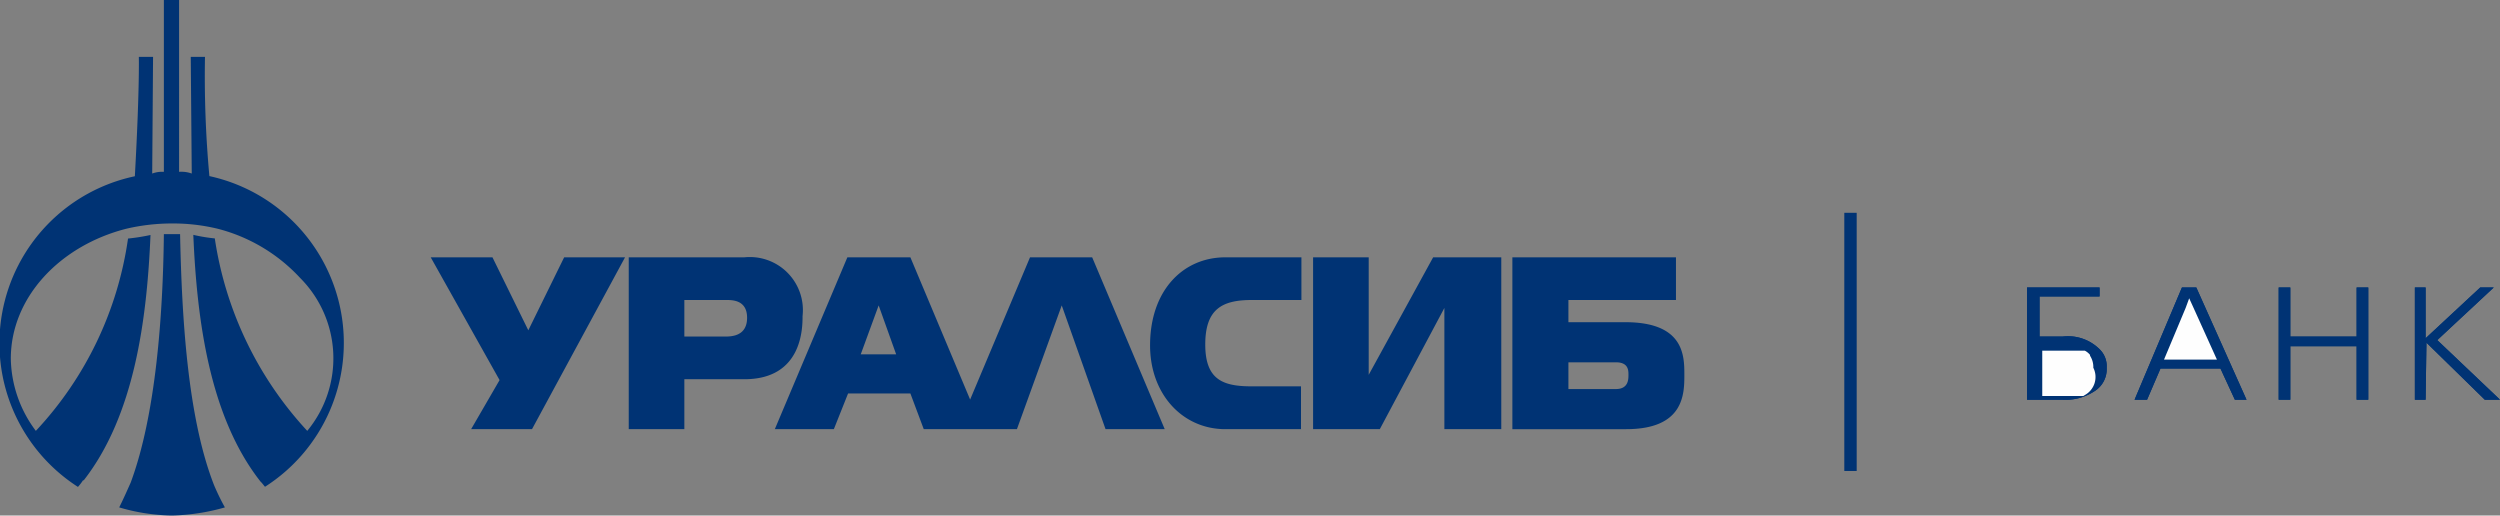 <svg xmlns="http://www.w3.org/2000/svg" viewBox="0 0 175.75 36.24"><rect x="0" y="0" width="175.75" height="36.24" fill="#808080" stroke="none"/><defs><style>.cls-1{fill:#003374;}.cls-1,.cls-2{fill-rule:evenodd;}.cls-2{fill:#fefefe;}.cls-3{fill:none;stroke:#003374;stroke-miterlimit:22.93;stroke-width:0.87px;}</style></defs><title>Ресурс 1</title><g id="Слой_2" data-name="Слой 2"><g id="_1" data-name="1"><path class="cls-1" d="M37.4,30.17H33.12l2-3.45-4.84-8.63h4.34l2.52,5.13,2.52-5.13h4.28L37.4,30.17Zm54.09,0H86.14c-3,0-5.29-2.45-5.29-5.89,0-3.88,2.33-6.19,5.29-6.19h5.35v3H88c-2.08,0-3.27.63-3.27,3.13S86,27.16,88,27.16h3.46v3Zm14.05,0h-4V21.65L97,30.17H92.31V18.09h3.91v8.26l4.53-8.26h4.79V30.17Zm-51.07,0h4.15l1-2.51H64l.94,2.51h6.55l3.15-8.7,3.08,8.7h4.16l-5.1-12.08H72.41l-4.21,10L64,18.09H59.57l-5.1,12.08Zm7.3-8.7L63,24.91H60.51l1.26-3.44Zm-13.66,8.7H44.2V18.09h8.13a3.73,3.73,0,0,1,4.09,4.13c0,.81,0,4.44-4.09,4.44H48.11v3.51Zm0-6.51h2.83c.44,0,1.58,0,1.58-1.32s-1.14-1.25-1.58-1.25H48.11v2.57Zm69.71-5.57v3h-7.56v1.56h4c4.15,0,4.15,2.38,4.15,3.7s0,3.82-4.09,3.82h-8V18.09Zm-7.56,7.38v1.88h3.34c.88,0,.88-.69.88-1s0-.88-.88-.88ZM12.59,12.08a2.14,2.14,0,0,1,.89.12L13.41,4h1a76.88,76.88,0,0,0,.31,8.38,12,12,0,0,1,3.91,21.84c-.06-.06-.19-.25-.32-.37h0c-3.59-4.57-4.47-11.39-4.72-17.34a11.59,11.59,0,0,0,1.51.25A25.4,25.4,0,0,0,21.6,30.29a8,8,0,0,0-.51-10.76,11.93,11.93,0,0,0-5.79-3.45,13.32,13.32,0,0,0-3.21-.37,14.06,14.06,0,0,0-3.21.37C4.22,17.27.76,20.9.76,25.22a8.67,8.67,0,0,0,1.76,5.07A24.9,24.9,0,0,0,9,16.77a14.27,14.27,0,0,0,1.58-.25c-.25,5.95-1.13,12.71-4.72,17.28v-.07a3.81,3.81,0,0,1-.38.5,12,12,0,0,1,4-21.84C9.82,6.26,9.76,4,9.76,4h1L10.7,12.2a2,2,0,0,1,.82-.12V0h1.07V12.08Zm.07,4.38H11.52c-.06,5.63-.56,12.7-2.33,17.46-.25.56-.5,1.13-.81,1.75a13.66,13.66,0,0,0,3.71.57,14.57,14.57,0,0,0,3.72-.57,16,16,0,0,1-.76-1.56C13.16,29.29,12.78,22.15,12.66,16.46Z"/><path class="cls-1" d="M148.1,25.85a1.82,1.82,0,0,1-.81,1.62,3.69,3.69,0,0,1-2.33.63H142.5V20.21h5.1v.63h-4.22v2.82H145a3.15,3.15,0,0,1,2.58.87A1.66,1.66,0,0,1,148.1,25.85Z"/><path class="cls-1" d="M148.1,25.85a1.82,1.82,0,0,1-.81,1.62,3.69,3.69,0,0,1-2.33.63H142.5V20.21h5.1v.63h-4.22v2.82H145a3.15,3.15,0,0,1,2.58.87A1.66,1.66,0,0,1,148.1,25.85Z"/><path class="cls-2" d="M147.16,25.85a1.45,1.45,0,0,0-.23-.84h0l0-.06h0a1.15,1.15,0,0,0-.37-.3l0,0h0l-.05,0h0l0,0h0l-.1,0h0l-.05,0h0l-.05,0h0l-.06,0h0l0,0h0l-.06,0h0l-.15,0h-2.47v3.19h2.76l0,0h.13l0,0h0l0,0h0l0,0h0l.09-.06h0l0,0h0l0,0h0l0,0h0l0,0h0l0,0h0v0h0l0,0h0l0,0h0v0h0l0,0h0A1.45,1.45,0,0,0,147.16,25.85Z"/><polygon class="cls-1" points="157.93 28.1 157.11 28.1 156.1 25.91 151.88 25.91 150.94 28.1 150.06 28.1 153.39 20.21 154.4 20.21 157.93 28.1"/><polygon class="cls-1" points="157.93 28.1 157.11 28.1 156.1 25.91 151.88 25.91 150.94 28.1 150.06 28.1 153.39 20.21 154.4 20.21 157.93 28.1"/><polygon class="cls-1" points="155.85 25.28 154.21 21.65 153.9 20.97 153.65 21.65 152.13 25.28 155.85 25.28"/><polygon class="cls-2" points="155.85 25.28 154.21 21.65 153.9 20.97 153.65 21.65 152.13 25.28 155.85 25.28"/><polygon class="cls-1" points="166.49 28.1 165.67 28.1 165.67 24.34 161.01 24.34 161.01 28.1 160.19 28.1 160.19 20.21 161.01 20.21 161.01 23.66 165.67 23.66 165.67 20.21 166.49 20.21 166.49 28.1"/><polygon class="cls-1" points="166.49 28.1 165.67 28.1 165.67 24.34 161.01 24.34 161.01 28.1 160.19 28.1 160.19 20.21 161.01 20.21 161.01 23.66 165.67 23.66 165.67 20.21 166.49 20.21 166.49 28.1"/><line class="cls-3" x1="130.09" y1="14.96" x2="130.09" y2="33.11"/><polygon class="cls-1" points="175.75 28.1 174.68 28.1 170.58 24.09 170.52 28.1 169.77 28.1 169.77 20.21 170.52 20.21 170.52 23.78 174.36 20.21 175.31 20.21 171.34 23.91 175.75 28.1"/><polygon class="cls-1" points="175.75 28.1 174.68 28.1 170.58 24.09 170.52 28.1 169.76 28.1 169.76 20.21 170.52 20.21 170.52 23.78 174.36 20.21 175.31 20.21 171.34 23.91 175.75 28.1"/></g></g></svg>